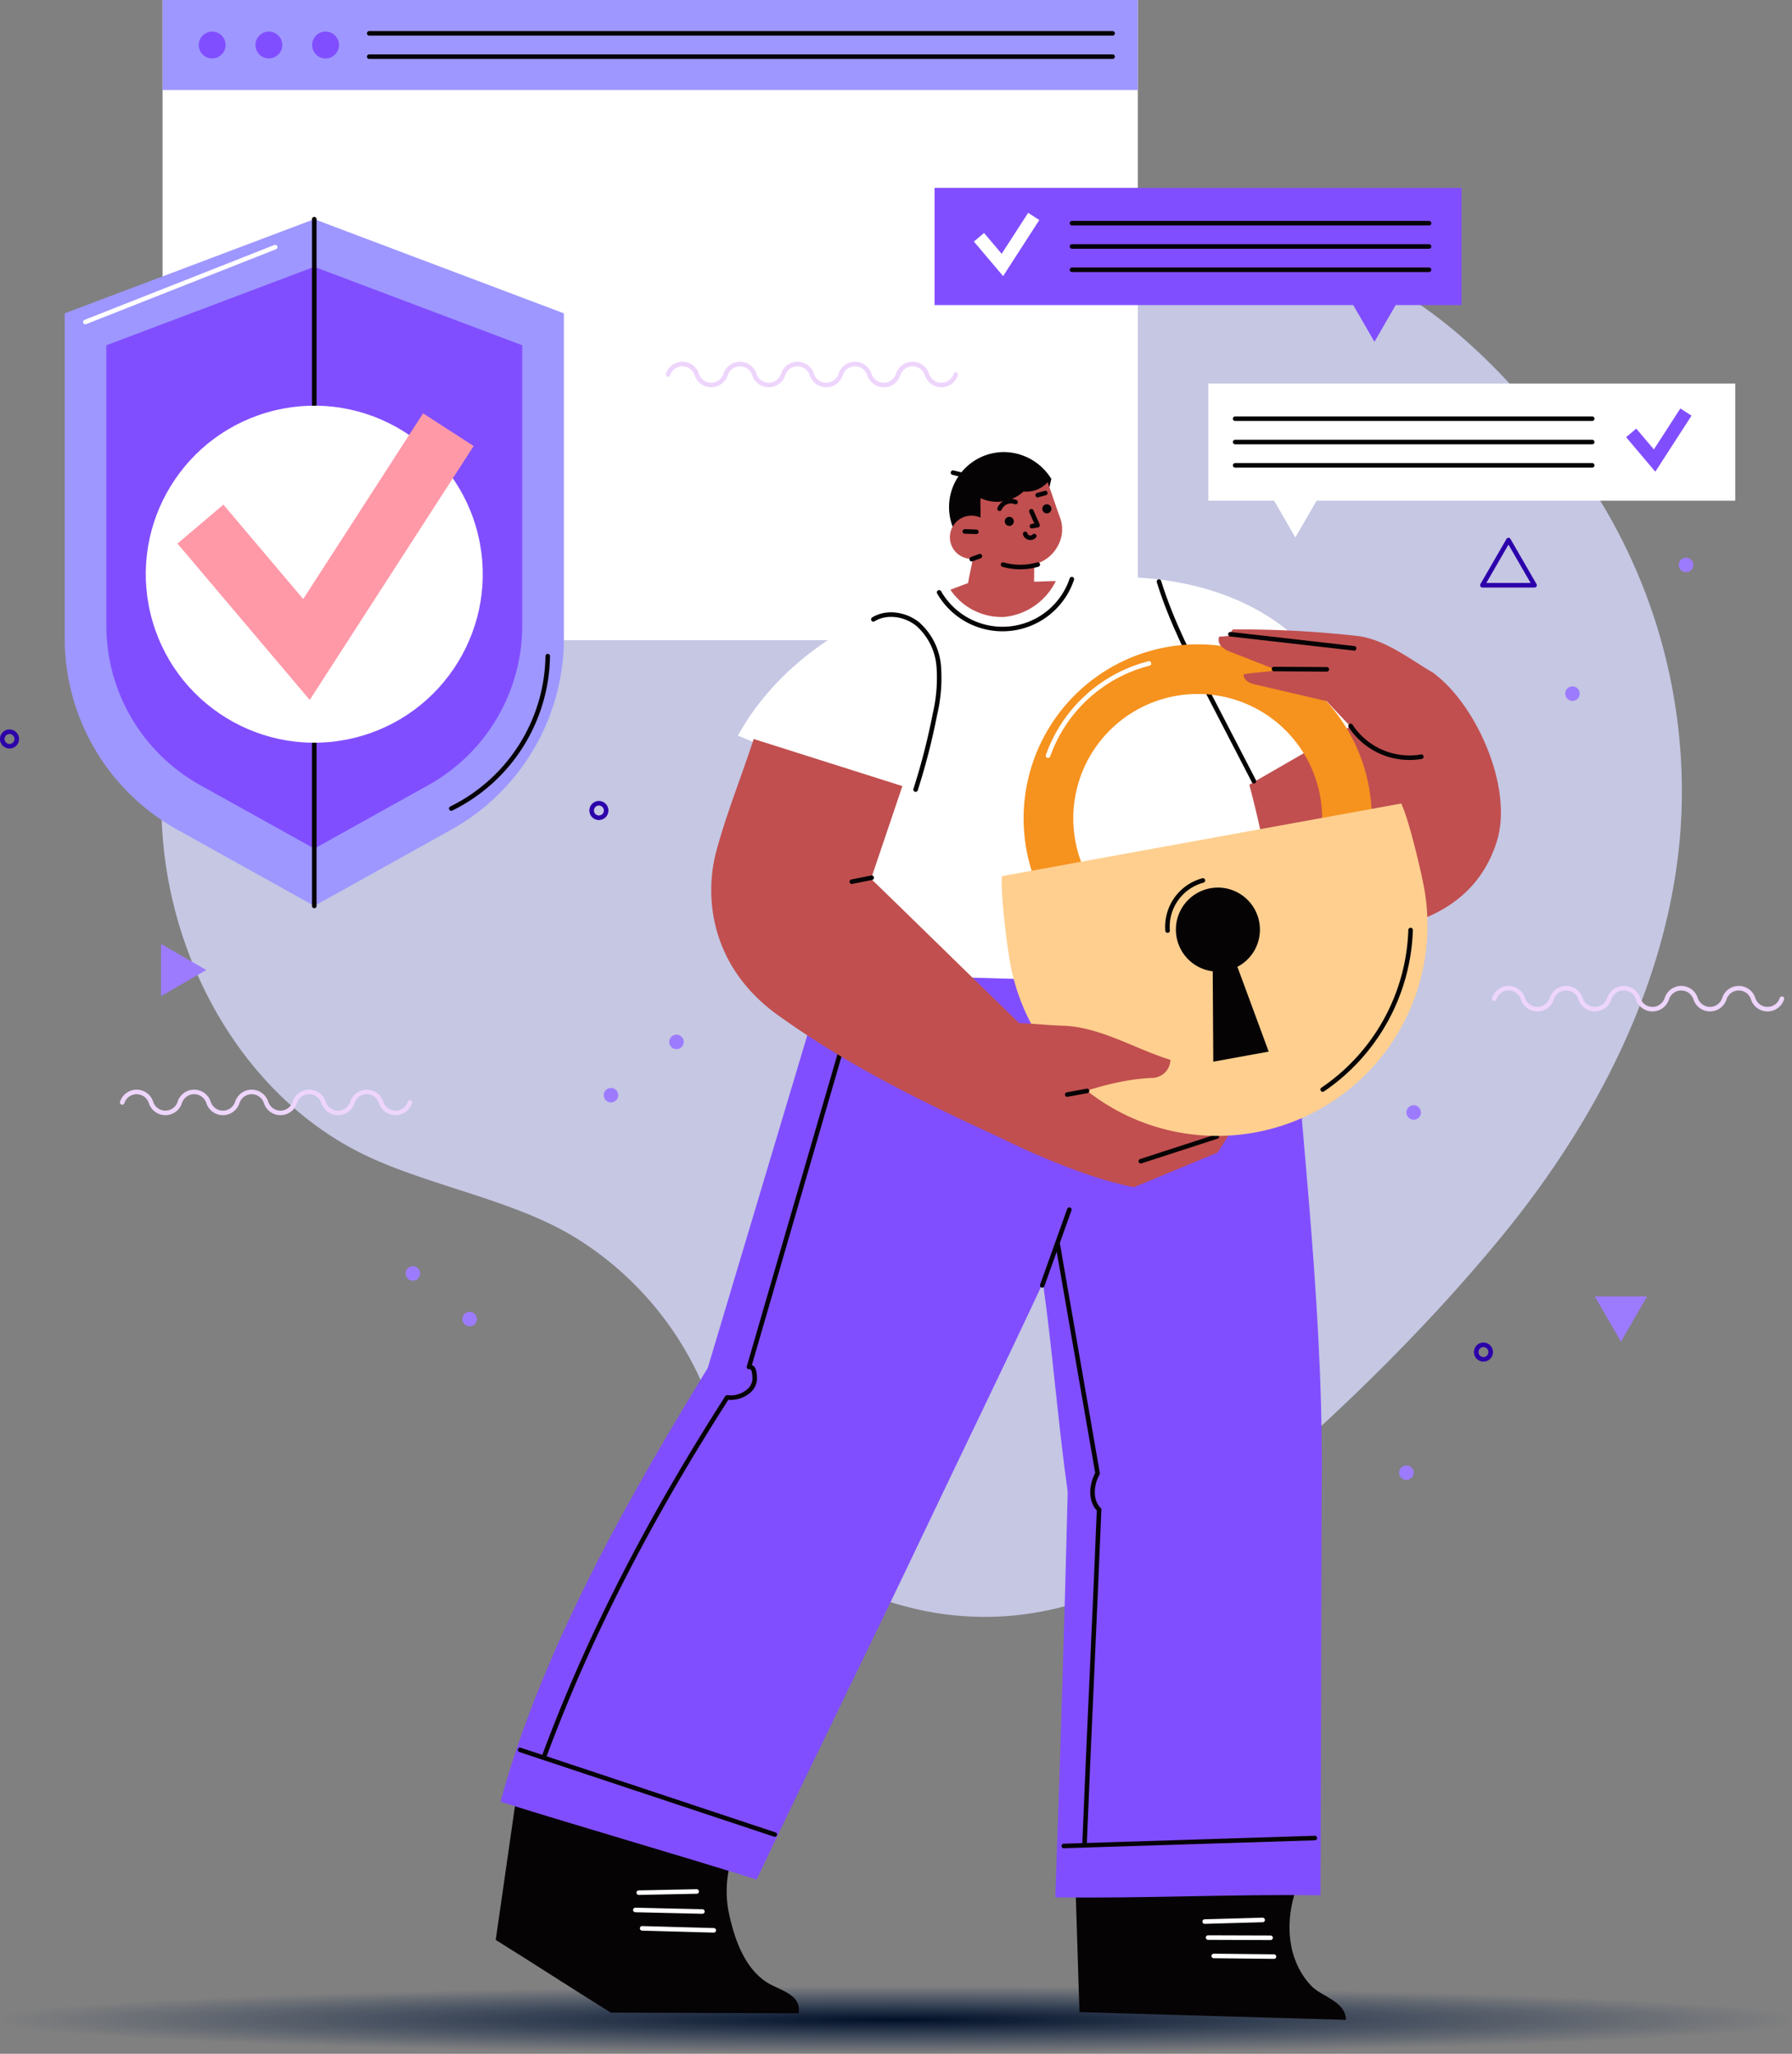 <svg xmlns="http://www.w3.org/2000/svg" xmlns:xlink="http://www.w3.org/1999/xlink" width="393.672" height="451.108" viewBox="0 0 393.672 451.108">
  <rect x="0" y="0" width="393.672" height="451.108" fill="#808080" stroke="none"/>
  <defs>
    <radialGradient id="radial-gradient" cx="0.5" cy="0.5" r="0.5" gradientUnits="objectBoundingBox">
      <stop offset="0" stop-color="#000f27"/>
      <stop offset="1" stop-color="#001b47" stop-opacity="0"/>
    </radialGradient>
  </defs>
  <g id="illustration_06" data-name="illustration 06" transform="translate(-109.684 -169.588)">
    <path id="Path_251" data-name="Path 251" d="M319.076,225.8c15.862-3.016,31.925-5.5,48.069-5.226S399.617,224,413.812,231.7c16.327,8.852,29.387,23.121,40.631,37.9a122.53,122.53,0,0,1,24.39,82.759c-2.532,32.765-18.391,63.365-39.23,88.775s-46.613,49.284-72.478,69.557a67.217,67.217,0,0,1-54.775,12.628c-18.919-4.064-40.168-15.5-43.663-34.529a71.308,71.308,0,0,0-33.117-47.681c-13.258-7.915-30.732-10.893-44.751-17.365-25.755-11.891-42.156-39.479-45.148-67.689s5.985-56.684,20.309-81.17c14.672-25.083,36.689-45.612,64.469-54.14S293.025,212.926,319.076,225.8Z" fill="#d8dbff" opacity="0.78"/>
    <g id="Group_204" data-name="Group 204">
      <path id="Path_252" data-name="Path 252" d="M441.069,288.206l-5.732,9.928H446.8Z" fill="none" stroke="#2c00aa" stroke-linecap="round" stroke-linejoin="round" stroke-width="1"/>
      <path id="Path_253" data-name="Path 253" d="M154.991,382.645l-9.927-5.731v11.463Z" fill="#9d7bff"/>
      <path id="Path_254" data-name="Path 254" d="M465.779,464.276l5.732-9.928H460.048Z" fill="#9d7bff"/>
      <path id="Path_255" data-name="Path 255" d="M456.717,321.941a1.591,1.591,0,1,0-1.591,1.591A1.591,1.591,0,0,0,456.717,321.941Z" fill="#9d7bff"/>
      <path id="Path_256" data-name="Path 256" d="M437.165,466.566a1.592,1.592,0,1,0-1.592,1.591A1.591,1.591,0,0,0,437.165,466.566Z" fill="none" stroke="#2c00aa" stroke-linecap="round" stroke-linejoin="round" stroke-width="1"/>
      <path id="Path_257" data-name="Path 257" d="M259.889,398.442a1.592,1.592,0,1,0-1.592,1.591A1.591,1.591,0,0,0,259.889,398.442Z" fill="#9d7bff"/>
      <path id="Path_258" data-name="Path 258" d="M201.974,449.29a1.591,1.591,0,1,0-1.592,1.591A1.591,1.591,0,0,0,201.974,449.29Z" fill="#9d7bff"/>
      <path id="Path_259" data-name="Path 259" d="M420.245,493.044a1.592,1.592,0,1,0-1.591,1.591A1.591,1.591,0,0,0,420.245,493.044Z" fill="#9d7bff"/>
      <path id="Path_260" data-name="Path 260" d="M481.673,293.672a1.592,1.592,0,1,0-1.592,1.591A1.591,1.591,0,0,0,481.673,293.672Z" fill="#9d7bff"/>
      <path id="Path_261" data-name="Path 261" d="M421.837,413.937a1.591,1.591,0,1,0-1.591,1.591A1.591,1.591,0,0,0,421.837,413.937Z" fill="#9d7bff"/>
      <path id="Path_262" data-name="Path 262" d="M242.845,347.61a1.591,1.591,0,1,0-1.592,1.591A1.591,1.591,0,0,0,242.845,347.61Z" fill="none" stroke="#2c00aa" stroke-linecap="round" stroke-linejoin="round" stroke-width="1"/>
      <path id="Path_263" data-name="Path 263" d="M113.366,331.9a1.591,1.591,0,1,0-1.591,1.592A1.591,1.591,0,0,0,113.366,331.9Z" fill="none" stroke="#2c00aa" stroke-linecap="round" stroke-linejoin="round" stroke-width="1"/>
      <path id="Path_264" data-name="Path 264" d="M245.5,410.137a1.591,1.591,0,1,0-1.591,1.592A1.591,1.591,0,0,0,245.5,410.137Z" fill="#9d7bff"/>
      <path id="Path_265" data-name="Path 265" d="M214.446,459.312a1.591,1.591,0,1,0-1.592,1.591A1.591,1.591,0,0,0,214.446,459.312Z" fill="#9d7bff"/>
    </g>
    <g id="Group_215" data-name="Group 215">
      <g id="Group_206" data-name="Group 206">
        <rect id="Rectangle_183" data-name="Rectangle 183" width="214.255" height="140.608" transform="translate(145.391 169.588)" fill="#fff"/>
        <g id="Group_205" data-name="Group 205">
          <rect id="Rectangle_184" data-name="Rectangle 184" width="214.255" height="19.774" transform="translate(145.391 169.588)" fill="#9e97ff"/>
          <circle id="Ellipse_34" data-name="Ellipse 34" cx="2.949" cy="2.949" r="2.949" transform="translate(153.345 176.526)" fill="#814eff"/>
          <circle id="Ellipse_35" data-name="Ellipse 35" cx="2.949" cy="2.949" r="2.949" transform="translate(165.8 176.526)" fill="#814eff"/>
          <path id="Path_266" data-name="Path 266" d="M184.153,179.475a2.949,2.949,0,1,0-2.949,2.949A2.949,2.949,0,0,0,184.153,179.475Z" fill="#814eff"/>
          <line id="Line_24" data-name="Line 24" x1="163.315" transform="translate(190.792 176.914)" fill="none" stroke="#060305" stroke-linecap="round" stroke-linejoin="round" stroke-width="1"/>
          <line id="Line_25" data-name="Line 25" x1="163.315" transform="translate(190.792 182.035)" fill="none" stroke="#060305" stroke-linecap="round" stroke-linejoin="round" stroke-width="1"/>
        </g>
      </g>
      <g id="Group_209" data-name="Group 209">
        <g id="Group_207" data-name="Group 207">
          <path id="Path_267" data-name="Path 267" d="M208.842,351.807,178.727,368.57l-30.115-16.763a48.121,48.121,0,0,1-24.717-42.046V238.41l54.832-20.684,54.832,20.684v71.351A48.122,48.122,0,0,1,208.842,351.807Z" fill="#9e97ff"/>
          <path id="Path_268" data-name="Path 268" d="M203.815,342.017l-25.089,13.965-25.089-13.965a40.092,40.092,0,0,1-20.592-35.029V245.424l45.681-17.232,45.681,17.232v61.564A40.087,40.087,0,0,1,203.815,342.017Z" fill="#814eff"/>
          <path id="Path_269" data-name="Path 269" d="M208.824,347.176a37.932,37.932,0,0,0,21.187-33.47" fill="none" stroke="#060305" stroke-linecap="round" stroke-linejoin="round" stroke-width="1"/>
          <path id="Path_270" data-name="Path 270" d="M128.432,240.314l41.7-16.448" fill="none" stroke="#fff" stroke-linecap="round" stroke-linejoin="round" stroke-width="1"/>
          <line id="Line_26" data-name="Line 26" y2="150.844" transform="translate(178.726 217.726)" fill="none" stroke="#060305" stroke-linecap="round" stroke-linejoin="round" stroke-width="1"/>
        </g>
        <g id="Group_208" data-name="Group 208">
          <circle id="Ellipse_36" data-name="Ellipse 36" cx="37.009" cy="37.009" r="37.009" transform="translate(134.105 268.351) rotate(-13.486)" fill="#fff"/>
          <path id="Path_271" data-name="Path 271" d="M177.725,323.329l-29.058-34.354,10.1-8.542,17.527,20.726,26.332-40.778,11.113,7.173Z" fill="#ff99a8"/>
        </g>
      </g>
      <g id="Group_214" data-name="Group 214">
        <g id="Group_211" data-name="Group 211">
          <path id="Path_272" data-name="Path 272" d="M430.76,210.853H314.99V236.6h91.978l4.66,8.07,4.659-8.07H430.76Z" fill="#814eff"/>
          <path id="Path_273" data-name="Path 273" d="M330.051,230.233l-6.417-7.586,2.231-1.886,3.87,4.577,5.815-9.005L338,217.917Z" fill="#fff"/>
          <g id="Group_210" data-name="Group 210">
            <line id="Line_27" data-name="Line 27" x1="78.439" transform="translate(345.18 218.606)" fill="none" stroke="#060305" stroke-linecap="round" stroke-linejoin="round" stroke-width="1"/>
            <line id="Line_28" data-name="Line 28" x1="78.439" transform="translate(345.18 223.726)" fill="none" stroke="#060305" stroke-linecap="round" stroke-linejoin="round" stroke-width="1"/>
            <line id="Line_29" data-name="Line 29" x1="78.439" transform="translate(345.18 228.847)" fill="none" stroke="#060305" stroke-linecap="round" stroke-linejoin="round" stroke-width="1"/>
          </g>
        </g>
        <g id="Group_213" data-name="Group 213">
          <path id="Path_274" data-name="Path 274" d="M375.119,253.821h115.77v25.747H398.911l-4.66,8.07-4.659-8.07H375.119Z" fill="#fff"/>
          <path id="Path_275" data-name="Path 275" d="M473.328,273.2l-6.416-7.586,2.23-1.886,3.871,4.576,5.815-9,2.453,1.584Z" fill="#814eff"/>
          <g id="Group_212" data-name="Group 212">
            <line id="Line_30" data-name="Line 30" x1="78.44" transform="translate(381.025 261.555)" fill="none" stroke="#060305" stroke-linecap="round" stroke-linejoin="round" stroke-width="1"/>
            <line id="Line_31" data-name="Line 31" x1="78.44" transform="translate(381.025 266.676)" fill="none" stroke="#060305" stroke-linecap="round" stroke-linejoin="round" stroke-width="1"/>
            <line id="Line_32" data-name="Line 32" x1="78.44" transform="translate(381.025 271.797)" fill="none" stroke="#060305" stroke-linecap="round" stroke-linejoin="round" stroke-width="1"/>
          </g>
        </g>
      </g>
    </g>
    <g id="Group_231" data-name="Group 231">
      <ellipse id="Ellipse_37" data-name="Ellipse 37" cx="196.715" cy="7.461" rx="196.715" ry="7.461" transform="translate(109.926 605.774)" fill="url(#radial-gradient)"/>
      <g id="Group_216" data-name="Group 216">
        <path id="Path_276" data-name="Path 276" d="M397.807,605.831c-6.01-6.26-6.011-16.172-2.271-24-16.893.4-32.693,1.59-49.586,1.986q.436,13.862.874,27.722l58.54,1.7C405.364,609.236,399.942,608.056,397.807,605.831Z" fill="#060305"/>
        <path id="Path_277" data-name="Path 277" d="M374.33,591.649l12.736-.357" fill="none" stroke="#fff" stroke-linecap="round" stroke-linejoin="round" stroke-width="1"/>
        <path id="Path_278" data-name="Path 278" d="M375.076,595.165l13.73.044" fill="none" stroke="#fff" stroke-linecap="round" stroke-linejoin="round" stroke-width="1"/>
        <path id="Path_279" data-name="Path 279" d="M376.323,599.2l13.232.141" fill="none" stroke="#fff" stroke-linecap="round" stroke-linejoin="round" stroke-width="1"/>
      </g>
      <g id="Group_217" data-name="Group 217">
        <path id="Path_280" data-name="Path 280" d="M278.2,605.033c-4.947-3.127-7.172-9.525-8.394-15.248-1-4.674-.493-10.506,1.824-14.686-16.273-4.058-32.126-7.65-48.4-11.708l-4.641,32.29c8.418,5.229,16.857,10.739,25.275,15.968l41.255.148C285.83,607.6,280.966,606.783,278.2,605.033Z" fill="#060305"/>
        <path id="Path_281" data-name="Path 281" d="M250.006,585.3l12.726-.261" fill="none" stroke="#fff" stroke-linecap="round" stroke-linejoin="round" stroke-width="1"/>
        <path id="Path_282" data-name="Path 282" d="M249.256,589.1l14.732.34" fill="none" stroke="#fff" stroke-linecap="round" stroke-linejoin="round" stroke-width="1"/>
        <path id="Path_283" data-name="Path 283" d="M250.753,593.137l15.729.437" fill="none" stroke="#fff" stroke-linecap="round" stroke-linejoin="round" stroke-width="1"/>
      </g>
      <g id="Group_218" data-name="Group 218">
        <path id="Path_284" data-name="Path 284" d="M392.472,374.733l-101.088,7.706L265.161,470.06c-15.72,25.7-36.211,60.785-45.519,95.276,18.764,5.861,37.487,11.218,56.251,17.079,12.227-25.716,24.945-51.376,37.172-77.091,8.633-18.156,17.247-35.77,25.738-53.992,2.153,15.241,3.286,30.691,5.439,45.932-.781,31.568-1.679,59.225-2.733,89.056,19.22.3,39.057-.742,58.277-.439.134-31.082.141-62.1.276-93.185C400.232,453.43,394.907,413.922,392.472,374.733Z" fill="#814eff"/>
        <path id="Path_285" data-name="Path 285" d="M338.645,451.924l5.955-16.65" fill="none" stroke="#060305" stroke-linecap="round" stroke-linejoin="round" stroke-width="1"/>
        <path id="Path_286" data-name="Path 286" d="M295.553,396.4q-10.666,36.717-21.334,73.434c1.145-.182,1.222,1.4,1.269,2.559a3.718,3.718,0,0,1-1.6,2.939,6.017,6.017,0,0,1-4.455,1.187c-15.964,24.912-29.778,50.784-40.079,78.521" fill="none" stroke="#060305" stroke-linecap="round" stroke-linejoin="round" stroke-width="1"/>
        <path id="Path_287" data-name="Path 287" d="M223.934,553.94,279.9,572.535" fill="none" stroke="#060305" stroke-linecap="round" stroke-linejoin="round" stroke-width="1"/>
        <path id="Path_288" data-name="Path 288" d="M343.379,575.043l55.155-1.742" fill="none" stroke="#060305" stroke-linecap="round" stroke-linejoin="round" stroke-width="1"/>
        <path id="Path_289" data-name="Path 289" d="M342.048,442.871q4.379,25.168,8.758,50.337c-1.383,2.4-1.685,6.051.334,7.948-.993,24.465-2.194,48.7-3.187,73.169" fill="none" stroke="#060305" stroke-linecap="round" stroke-linejoin="round" stroke-width="1"/>
      </g>
      <path id="Path_290" data-name="Path 290" d="M424.118,317.118c9.375,6.324,18.235,25.227,14.367,37.369s-13.6,16.761-22.466,18.883-30.082-6.517-30.082-6.517l-7.282-25.936,23.672-22.335Z" fill="#c14f4f"/>
      <g id="Group_219" data-name="Group 219">
        <path id="Path_291" data-name="Path 291" d="M409.033,327.572c-5.209-5.547-8.682-12.389-14.25-17.575-10.308-9.6-24.594-13.485-38.68-13.669-6.949-.091-13.778-.416-20.727-.507a5.218,5.218,0,0,1-3.026,3.92,6.023,6.023,0,0,1-5.005-.133,7.2,7.2,0,0,1-3.381-3.786l-18.343,7.129c-14.032,5.454-26.553,15.044-33.84,28.218,8.048,3.2,15.669,6.972,23.717,10.172-1.467,13.974-3.084,28.041-4.551,42.015l100.435,3a226.949,226.949,0,0,0-7.246-44.406C392.425,337.1,400.742,332.422,409.033,327.572Z" fill="#fff"/>
        <path id="Path_292" data-name="Path 292" d="M315.995,299.7a16.064,16.064,0,0,0,29.155-2.914" fill="none" stroke="#060305" stroke-linecap="round" stroke-linejoin="round" stroke-width="1"/>
        <path id="Path_293" data-name="Path 293" d="M301.544,305.627c3-1.824,7.11-1.136,9.823,1.1a13.858,13.858,0,0,1,4.546,9.224,34.679,34.679,0,0,1-.828,10.468,146.057,146.057,0,0,1-4.26,16.6" fill="none" stroke="#060305" stroke-linecap="round" stroke-linejoin="round" stroke-width="1"/>
        <path id="Path_294" data-name="Path 294" d="M364.29,297.328c2.75,8.858,7.036,17.148,11.3,25.384q4.779,9.232,9.559,18.464" fill="none" stroke="#060305" stroke-linecap="round" stroke-linejoin="round" stroke-width="1"/>
      </g>
      <g id="Group_220" data-name="Group 220">
        <path id="Path_295" data-name="Path 295" d="M329.626,419.579s16.43,8.338,29.162,10.772l18.355-7.6,4.174-6.44-37.856-13.834-19.686,7.662Z" fill="#c14f4f"/>
        <path id="Path_296" data-name="Path 296" d="M360.3,424.638l16.7-5.422" fill="none" stroke="#060305" stroke-linecap="round" stroke-linejoin="round" stroke-width="1"/>
      </g>
      <g id="Group_223" data-name="Group 223">
        <g id="Group_221" data-name="Group 221">
          <path id="Path_297" data-name="Path 297" d="M410.9,352.635l-10.872-.908a27.333,27.333,0,1,0-51.876,9.437l-9.865,4.667a38.243,38.243,0,1,1,72.613-13.2Z" fill="#f6921e"/>
          <path id="Path_298" data-name="Path 298" d="M339.921,335.565a31.918,31.918,0,0,1,22.172-20.249" fill="none" stroke="#fff" stroke-linecap="round" stroke-linejoin="round" stroke-width="1"/>
        </g>
        <g id="Group_222" data-name="Group 222">
          <path id="Path_299" data-name="Path 299" d="M329.785,362.027c-.326,3.95,1.1,15.152,1.845,19.237a46.21,46.21,0,0,0,90.929-16.532c-.743-4.085-3.349-15.073-5.044-18.655Z" fill="#ffcf8f"/>
          <path id="Path_300" data-name="Path 300" d="M386.324,372.162A9.229,9.229,0,1,0,376.1,382.928l.12,19.851,12.174-2.213-6.875-18.623A9.2,9.2,0,0,0,386.324,372.162Z" fill="#060305"/>
          <path id="Path_301" data-name="Path 301" d="M366.182,373.987a10.519,10.519,0,0,1,7.763-11.009" fill="none" stroke="#060305" stroke-linecap="round" stroke-linejoin="round" stroke-width="1"/>
          <path id="Path_302" data-name="Path 302" d="M400.262,408.9a44.069,44.069,0,0,0,19.306-35.036" fill="none" stroke="#060305" stroke-linecap="round" stroke-linejoin="round" stroke-width="1"/>
        </g>
      </g>
      <g id="Group_228" data-name="Group 228">
        <g id="Group_224" data-name="Group 224">
          <path id="Path_303" data-name="Path 303" d="M319.034,273.4l1.733.414" fill="none" stroke="#060305" stroke-linecap="round" stroke-linejoin="round" stroke-width="1"/>
          <path id="Path_304" data-name="Path 304" d="M330.39,268.883a12.085,12.085,0,0,0-10.932,17.506l19.667-4.874c.527-2.239.993-4.484,1.52-6.724A12.318,12.318,0,0,0,330.39,268.883Z" fill="#060305"/>
        </g>
        <g id="Group_227" data-name="Group 227">
          <path id="Path_305" data-name="Path 305" d="M341.63,297.22c-1.57,0-3.206.121-4.776.124-.009-1.236.051-2.572.042-3.808a8,8,0,0,0,5.047-3.824,7.455,7.455,0,0,0,.7-6.2c-.969-2.605-1.851-5.413-2.82-8.017a6.153,6.153,0,0,1-5.279,2.04,8.6,8.6,0,0,1-9.449,1.467c-.086,1.537.057,2.731-.029,4.268a4.744,4.744,0,1,0-1.683,9.054c-.273,1.769-.754,3.56-1.027,5.329-1.211.478-2.668.993-3.879,1.471a13.529,13.529,0,0,0,11.941,5.965A14.208,14.208,0,0,0,341.63,297.22Z" fill="#c14f4f"/>
          <g id="Group_225" data-name="Group 225">
            <circle id="Ellipse_38" data-name="Ellipse 38" cx="1" cy="1" r="1" transform="translate(330.41 283.104)" fill="#060305"/>
            <circle id="Ellipse_39" data-name="Ellipse 39" cx="1" cy="1" r="1" transform="translate(338.658 280.347)" fill="#060305"/>
            <path id="Path_306" data-name="Path 306" d="M336.253,281.882l1.365,3.06c-.356.044-.875.171-1.231.215" fill="none" stroke="#060305" stroke-linecap="round" stroke-linejoin="round" stroke-width="1"/>
            <path id="Path_307" data-name="Path 307" d="M334.9,286.847a1.172,1.172,0,0,0,1.986.482" fill="none" stroke="#060305" stroke-linecap="round" stroke-linejoin="round" stroke-width="1"/>
            <path id="Path_308" data-name="Path 308" d="M329.273,281.334a2.725,2.725,0,0,1,3.512-1.473" fill="none" stroke="#060305" stroke-linecap="round" stroke-linejoin="round" stroke-width="1"/>
            <path id="Path_309" data-name="Path 309" d="M337.653,278.335l1.67-.468" fill="none" stroke="#060305" stroke-linecap="round" stroke-linejoin="round" stroke-width="1"/>
          </g>
          <g id="Group_226" data-name="Group 226">
            <path id="Path_310" data-name="Path 310" d="M321.626,286.315l2.536.076" fill="none" stroke="#060305" stroke-linecap="round" stroke-linejoin="round" stroke-width="1"/>
            <path id="Path_311" data-name="Path 311" d="M330.034,293.6a13.862,13.862,0,0,0,7.626-.009" fill="none" stroke="#060305" stroke-linecap="round" stroke-linejoin="round" stroke-width="1"/>
            <path id="Path_312" data-name="Path 312" d="M323.151,292.41l1.8-.671" fill="none" stroke="#060305" stroke-linecap="round" stroke-linejoin="round" stroke-width="1"/>
          </g>
        </g>
      </g>
      <g id="Group_229" data-name="Group 229">
        <path id="Path_313" data-name="Path 313" d="M424.118,317.118c-5.312-3.156-10.413-7.209-16.555-7.885a233.268,233.268,0,0,0-27-1.393,1.154,1.154,0,0,0-.337,1.4c-.876.016-1.834.163-2.71.179a2.085,2.085,0,0,0,.582,2.245,6.677,6.677,0,0,0,2.237,1.23l9.932,3.9c-2.438.412-4.876.472-7.314.884-.183.617.294,1.21.811,1.593a4.749,4.749,0,0,0,1.791.684l15.573,3.634c2.487,2.665,4.927,5.246,7.415,7.911,2.612,2.8,6.09,4.986,9.882,4.464a10.244,10.244,0,0,0,8.234-7.086C427.781,325.065,427.54,319.152,424.118,317.118Z" fill="#c14f4f"/>
        <path id="Path_314" data-name="Path 314" d="M389.557,316.537l11.608.072" fill="none" stroke="#060305" stroke-linecap="round" stroke-linejoin="round" stroke-width="1"/>
        <path id="Path_315" data-name="Path 315" d="M379.981,308.891l27.184,3.1" fill="none" stroke="#060305" stroke-linecap="round" stroke-linejoin="round" stroke-width="1"/>
        <path id="Path_316" data-name="Path 316" d="M406.394,329.034a15.464,15.464,0,0,0,15.537,6.762" fill="none" stroke="#060305" stroke-linecap="round" stroke-linejoin="round" stroke-width="1"/>
      </g>
      <g id="Group_230" data-name="Group 230">
        <path id="Path_317" data-name="Path 317" d="M343.057,394.869c-3.431-.1-6.031-.454-9.463-.553-10.871-10.536-21.682-21.171-32.553-31.706l6.88-20.361L275.261,331.9c-2.615,8.012-5.95,16.314-8.165,24.446-2.861,10.5-1.172,25.7,13.494,36.22,15.986,11.472,32.027,19.15,49.035,27.009l2.159-5.109c10.37-2.773,20.393-7.732,31.12-8.12a4.071,4.071,0,0,0,3.9-3.966C358.845,399.912,351.386,395.11,343.057,394.869Z" fill="#c14f4f"/>
        <path id="Path_318" data-name="Path 318" d="M348.491,409.2l-4.359.8" fill="none" stroke="#060305" stroke-linecap="round" stroke-linejoin="round" stroke-width="1"/>
        <path id="Path_319" data-name="Path 319" d="M301.181,362.376l-4.369.871" fill="none" stroke="#060305" stroke-linecap="round" stroke-linejoin="round" stroke-width="1"/>
      </g>
    </g>
    <g id="Group_232" data-name="Group 232">
      <path id="Path_320" data-name="Path 320" d="M199.735,411.728h0a3.32,3.32,0,0,1-6.32,0h0a3.32,3.32,0,0,0-6.32,0h0a3.32,3.32,0,0,1-6.32,0h0a3.32,3.32,0,0,0-6.32,0h0a3.32,3.32,0,0,1-6.32,0h0a3.32,3.32,0,0,0-6.32,0h0a3.32,3.32,0,0,1-6.32,0h0a3.32,3.32,0,0,0-6.32,0h0a3.32,3.32,0,0,1-6.32,0h0a3.32,3.32,0,0,0-6.32,0" fill="none" stroke="#eed5fc" stroke-linecap="round" stroke-linejoin="round" stroke-width="1"/>
      <path id="Path_321" data-name="Path 321" d="M501.139,388.941h0a3.32,3.32,0,0,1-6.32,0h0a3.32,3.32,0,0,0-6.32,0h0a3.32,3.32,0,0,1-6.32,0h0a3.32,3.32,0,0,0-6.32,0h0a3.32,3.32,0,0,1-6.32,0h0a3.32,3.32,0,0,0-6.32,0h0a3.32,3.32,0,0,1-6.32,0h0a3.32,3.32,0,0,0-6.32,0h0a3.32,3.32,0,0,1-6.32,0h0a3.32,3.32,0,0,0-6.32,0" fill="none" stroke="#eed5fc" stroke-linecap="round" stroke-linejoin="round" stroke-width="1"/>
      <path id="Path_322" data-name="Path 322" d="M319.641,251.849h0a3.32,3.32,0,0,1-6.32,0h0a3.32,3.32,0,0,0-6.32,0h0a3.32,3.32,0,0,1-6.32,0h0a3.32,3.32,0,0,0-6.32,0h0a3.32,3.32,0,0,1-6.32,0h0a3.32,3.32,0,0,0-6.32,0h0a3.32,3.32,0,0,1-6.32,0h0a3.32,3.32,0,0,0-6.32,0h0a3.32,3.32,0,0,1-6.32,0h0a3.32,3.32,0,0,0-6.32,0" fill="none" stroke="#eed5fc" stroke-linecap="round" stroke-linejoin="round" stroke-width="1"/>
    </g>
  </g>
</svg>
